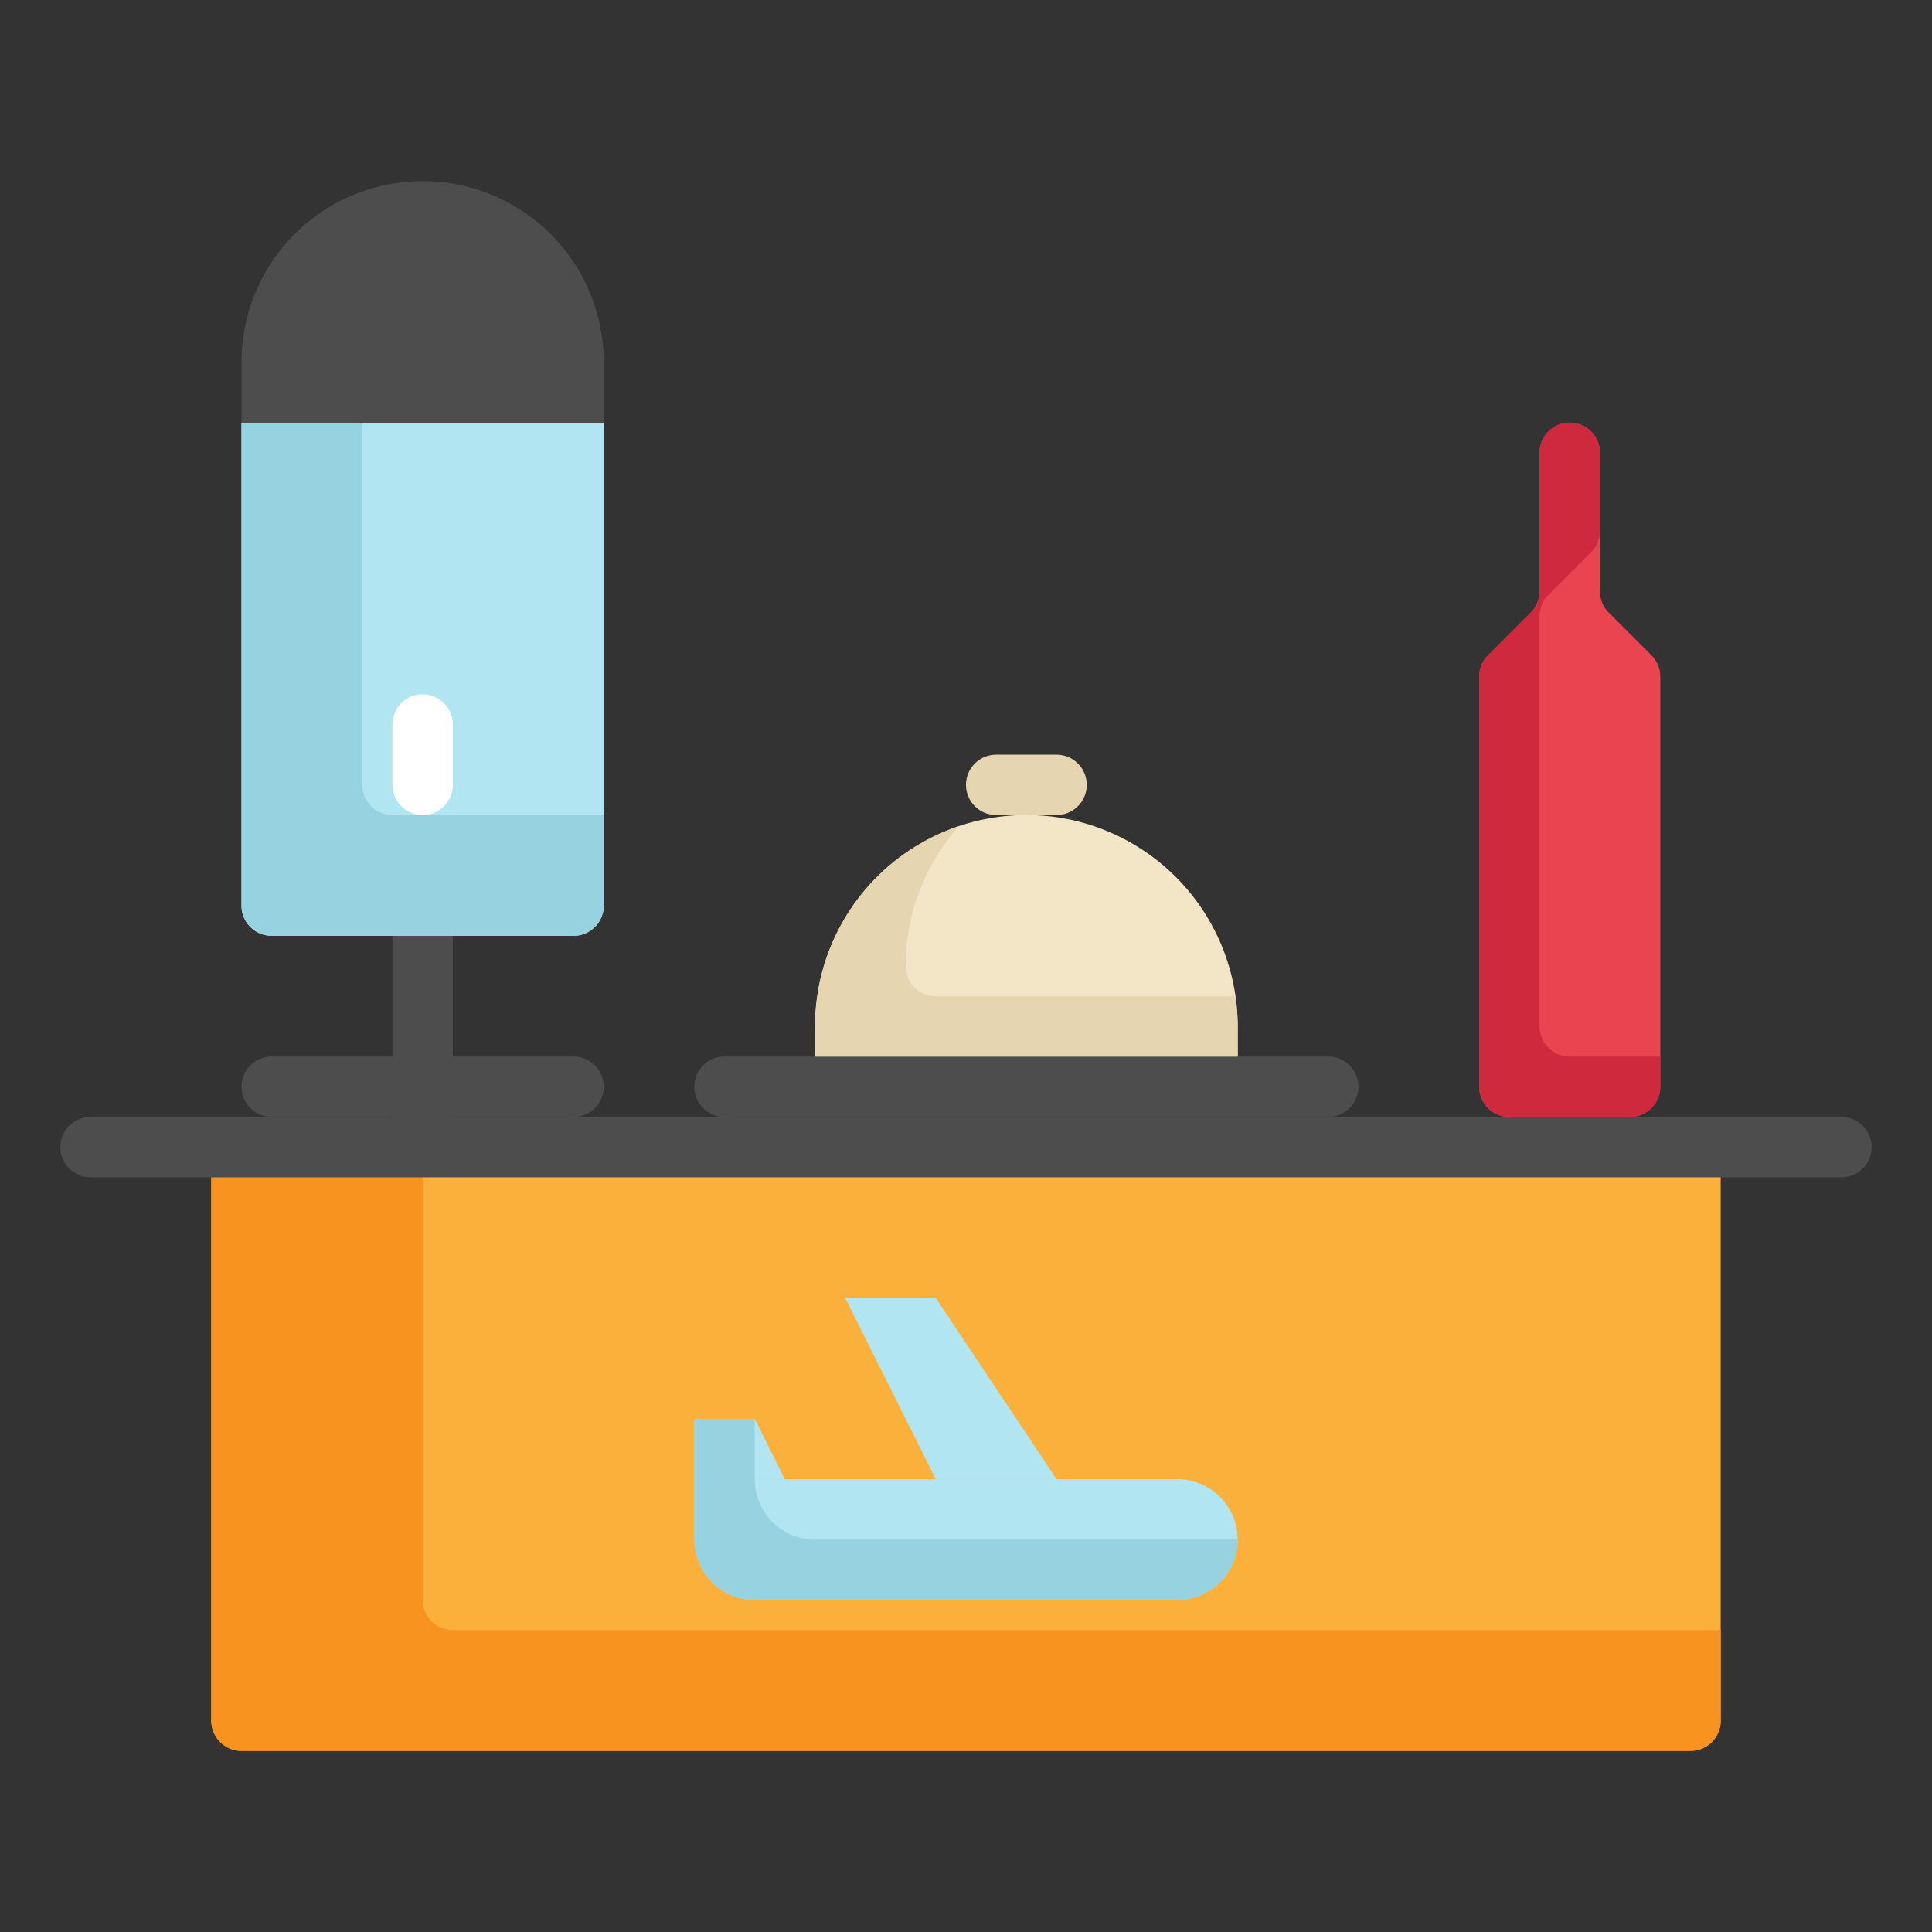 <svg id="outline_copy_3" height="512" viewBox="0 0 64 64" width="512" xmlns="http://www.w3.org/2000/svg" data-name="outline copy 3"><rect x="0" y="0" width="64" height="64" fill="#333333" stroke="none"/><path d="m7 38h50a0 0 0 0 1 0 0v19a1 1 0 0 1 -1 1h-48a1 1 0 0 1 -1-1v-19a0 0 0 0 1 0 0z" fill="#fbb03b"/><path d="m15 54a1 1 0 0 1 -1-1v-15h-7v19a1 1 0 0 0 1 1h48a1 1 0 0 0 1-1v-3z" fill="#f7931e"/><g fill="#b1e5f2"><path d="m23 49h16a2 2 0 0 1 2 2 2 2 0 0 1 -2 2h-14a2 2 0 0 1 -2-2v-2a0 0 0 0 1 0 0z"/><path d="m35 49h-4l-3-6h3z"/><path d="m26 49h-3v-2h2z"/></g><path d="m41 51a2 2 0 0 1 -2 2h-14a2 2 0 0 1 -2-2v-2h2a2 2 0 0 0 2 2z" fill="#96d2e0"/><path d="m23 47h2v2h-2z" fill="#96d2e0"/><path d="m14 38a1 1 0 0 1 -1-1v-6a1 1 0 0 1 2 0v6a1 1 0 0 1 -1 1z" fill="#4d4d4d"/><path d="m19 37h-10a1 1 0 0 1 0-2h10a1 1 0 0 1 0 2z" fill="#4d4d4d"/><path d="m61 39h-58a1 1 0 0 1 0-2h58a1 1 0 0 1 0 2z" fill="#4d4d4d"/><path d="m8 14h12a0 0 0 0 1 0 0v16a1 1 0 0 1 -1 1h-10a1 1 0 0 1 -1-1v-16a0 0 0 0 1 0 0z" fill="#b1e5f2"/><path d="m13 27a1 1 0 0 1 -1-1v-12h-4v16a1 1 0 0 0 1 1h10a1 1 0 0 0 1-1v-3z" fill="#96d2e0"/><path d="m14 6a6 6 0 0 1 6 6v2a0 0 0 0 1 0 0h-12a0 0 0 0 1 0 0v-2a6 6 0 0 1 6-6z" fill="#4d4d4d"/><path d="m14 27a1 1 0 0 1 -1-1v-2a1 1 0 0 1 2 0v2a1 1 0 0 1 -1 1z" fill="#fff"/><path d="m44 37h-20a1 1 0 0 1 0-2h20a1 1 0 0 1 0 2z" fill="#4d4d4d"/><path d="m34 27a7 7 0 0 1 7 7v1a0 0 0 0 1 0 0h-14a0 0 0 0 1 0 0v-1a7 7 0 0 1 7-7z" fill="#f2e6c7"/><path d="m31 33a1 1 0 0 1 -1-1 7 7 0 0 1 1.76-4.63 7 7 0 0 0 -4.76 6.63v1h14v-1a6.63 6.63 0 0 0 -.08-1z" fill="#e5d5b1"/><path d="m51 19.59v-4.59a1 1 0 0 1 1-1 1 1 0 0 1 1 1v4.59a1 1 0 0 0 .29.7l1.42 1.42a1 1 0 0 1 .29.7v13.59a1 1 0 0 1 -1 1h-4a1 1 0 0 1 -1-1v-13.59a1 1 0 0 1 .29-.7l1.42-1.42a1 1 0 0 0 .29-.7z" fill="#ea4450"/><path d="m52 35a1 1 0 0 1 -1-1v-13.59a1 1 0 0 1 .29-.7l1.42-1.42a1 1 0 0 0 .29-.7v-2.59a1 1 0 0 0 -2 0v4.59a1 1 0 0 1 -.29.7l-1.42 1.42a1 1 0 0 0 -.29.7v13.59a1 1 0 0 0 1 1h4a1 1 0 0 0 1-1v-1z" fill="#ce293d"/><path d="m35 27h-2a1 1 0 0 1 0-2h2a1 1 0 0 1 0 2z" fill="#e5d5b1"/></svg>